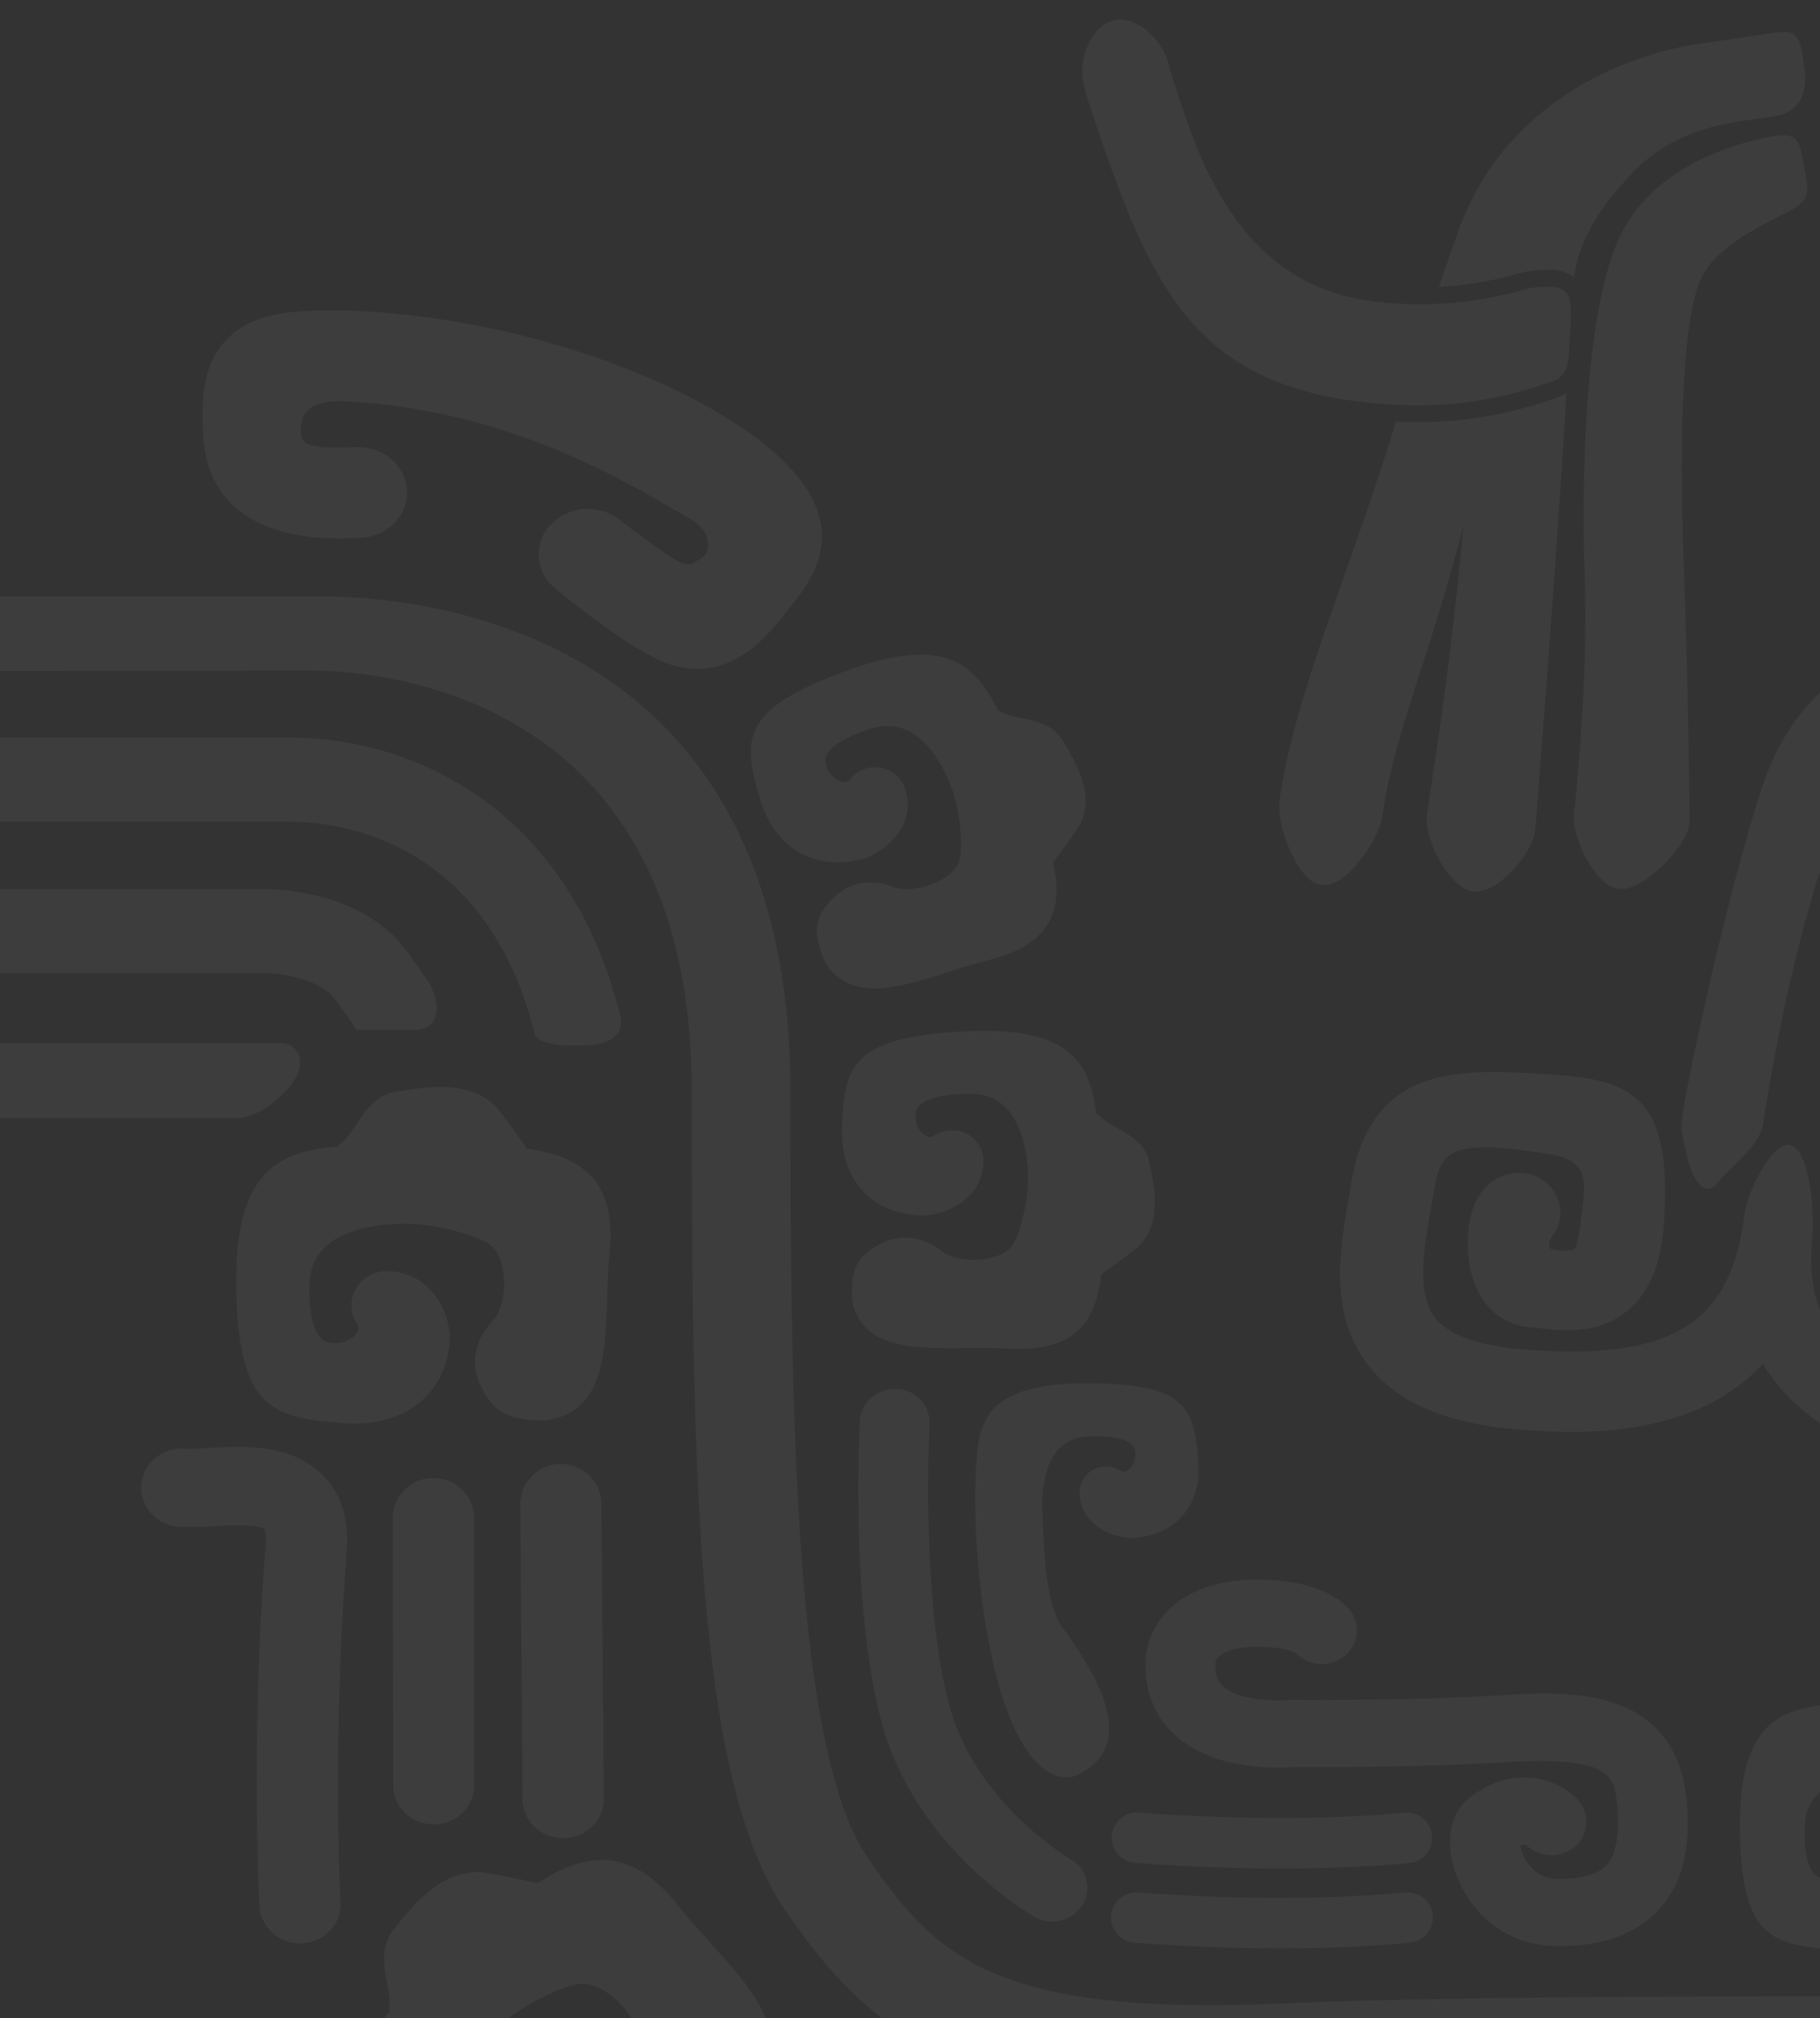 <svg id="Capa_1" data-name="Capa 1" xmlns="http://www.w3.org/2000/svg" xmlns:xlink="http://www.w3.org/1999/xlink" viewBox="0 0 649.5 720"><rect x="0" y="0" width="649.5" height="720" fill="#333333" stroke="none"/><defs><style>.cls-1{fill:none;}.cls-2{clip-path:url(#clip-path);}.cls-3{opacity:0.05;}.cls-4,.cls-5{fill:#fff;}.cls-4{opacity:0.2;}</style><clipPath id="clip-path"><rect class="cls-1" width="649.5" height="720"/></clipPath></defs><g class="cls-2"><g class="cls-3"><path class="cls-4" d="M-323.42,239.41H82.94a3.35,3.35,0,0,0,1.09-.12Z"/><path class="cls-5" d="M-365.92,317.18H96.38c3.35.08,33.34,1.14,48.6,21.91,4,5.35,8.41,11.92,8.41,11.92,4.54,8.83,2.69,16.41-5.51,16.41H127.33s-4.12-6-7.8-11c-5.24-7.17-19.31-9.13-23.42-9.26h-462c-4,0-7-2.15-7-14.62S-369.84,317.18-365.92,317.18Z"/><path class="cls-5" d="M-377.45,394.34c0,17.48,1.34,29.74,16.15,29.74s15.66-11,15.66-20.52c-.6-5.34,7.9-4.73,7.9-4.73H85s7.16.49,16.63-9.23,5.1-17.48-1.58-17.48H-365.43C-372.23,372.12-377.45,377-377.45,394.34Z"/><path class="cls-5" d="M384.69,295.35c-2.12,3.23-5.75,8.2-8.86,12.28,4.78,21.27-5,30.5-24.1,35.16-3,.75-6.86,1.94-11,3.26-17.57,5.53-34.8,11.61-44.55-.34a14,14,0,0,1-2.58-4.45c-3.44-9.28-2.55-13.63,2.15-19.22,6.58-7.81,15.05-8.69,23.27-5.56,6.66,2.46,20.26-1.89,23-8.61,1.91-4.48.67-17.62-1.91-25.33-3.22-9.46-12.3-27.7-28.91-22.66,0,0-17.68,4.86-16.63,12.06.89,5.94,7.07,8.35,8.63,6.33a11.13,11.13,0,0,1,5.77-4.11A11.44,11.44,0,0,1,323,281.22c3.65,11.18-3.92,20.41-12.92,24.42-1.19.49-12,4.55-22.95-.54-5.37-2.51-12.63-8.23-16.09-20.83l-.56-1.86c-5.76-20.07-4.36-30.21,32.83-43.56,34.92-12.49,45.13-1,52.71,14.49a10.17,10.17,0,0,1,1.88.85c1.4.83,4.43,1.47,6.88,2,5.37,1.14,11.93,2.64,14.94,8.74a9.12,9.12,0,0,0,.75,1.3C384.05,272.27,391.41,284.92,384.69,295.35Z"/><path class="cls-5" d="M333,405.36a11.47,11.47,0,0,1,6.85-2.14A11,11,0,0,1,351,414.06c-.05,11.66-10.13,18.26-20,19.48-1.29.1-12.84.82-21.71-7.3-4.35-4-9.35-11.54-8.76-24.55l.06-1.91c.88-20.8,5.37-30.09,45-31.92,37.24-1.66,43.32,12.28,45.63,29.25a8.51,8.51,0,0,1,1.53,1.35c1.13,1.19,3.81,2.69,6,3.93,4.71,2.67,10.56,6,11.48,12.7a7.94,7.94,0,0,0,.29,1.4c1.45,6.85,4.49,21-5.19,29-3.09,2.46-8.11,6.13-12.35,9.13-2.15,21.65-14.35,27.58-34.05,26.44-3.09-.15-7.17-.15-11.47-.13-18.54.13-36.86.93-42.34-13.37a13.43,13.43,0,0,1-1.07-4.94c-.33-9.88,1.88-13.79,8.11-17.72,8.76-5.49,17.14-3.86,24,1.5,5.48,4.32,19.78,4.11,24.56-1.45,3.28-3.75,6.18-16.61,6.15-24.68-.08-10-2.92-30-20.33-30.06,0,0-18.38-.54-19.67,6.57C325.77,402.73,331,406.84,333,405.36Z"/><path class="cls-5" d="M657.29,657.74c.3-6,5.64-10.43,11.77-10.25,12.14.6,18.49,10.66,19.29,20.18,0,1.27.21,12.44-8.62,20.54-4.33,4-12.39,8.48-25.88,7.29l-2-.2c-21.49-1.79-30.9-6.57-30.9-44.81,0-35.88,14.73-41,32.46-42.5a8.94,8.94,0,0,1,1.48-1.39c1.32-1,3-3.52,4.33-5.51,3-4.43,6.74-9.89,13.72-10.48.41,0,.89-.11,1.51-.18,7.12-1.09,22.06-3.37,29.8,6.39,2.49,3,6,8,8.92,12.26,22.38,3.13,27.94,15.13,25.79,34-.32,3-.54,6.89-.65,11-.8,17.8-.8,35.47-15.9,40.12a16.89,16.89,0,0,1-5.19.75c-10.23-.18-14.16-2.46-18-8.64-5.27-8.66-3.23-16.63,2.68-23,4.73-5.12,5.22-18.88-.37-23.72-3.68-3.28-16.88-6.73-25.31-7.06C666,632.18,645,634,644.12,650.75c0,0-1.42,17.64,5.92,19.22,6.12,1.27,10.61-3.49,9.19-5.56A10.31,10.31,0,0,1,657.29,657.74Z"/><path class="cls-5" d="M139,715.5c.29-1.89-.38-5.41-.89-8.25-1.15-6.18-2.49-13.89,3.15-19.87.27-.33.64-.8,1.07-1.37,5.3-6.52,16.42-20.23,31.44-17.85,4.67.72,12.09,2.33,18.16,3.7,22.19-14.82,37.21-8.74,51.29,9.39,2.23,2.87,5.4,6.41,8.78,10.14,14.43,16.17,29.4,31.58,20.13,47.47a18.18,18.18,0,0,1-3.84,4.81c-9.11,7.87-14.48,9-23,6.57-12-3.44-16.87-12-17.11-22.22-.22-8.12-11.45-20.51-20.37-20.31-6.07,0-20.53,7.35-28.1,13.66-9.35,7.79-26.06,25.74-12.63,41.06,0,0,13.7,16.52,21.39,12.1,6.42-3.65,6.34-11.33,3.3-12a13.44,13.44,0,0,1-7.33-4.32A12.65,12.65,0,0,1,186,740c11-9,25.15-5.22,33.85,2.46,1.13,1,10.78,10.68,9.94,24.71-.4,6.87-3.71,17.07-16.44,26.61l-1.91,1.4c-20.23,15.37-32.53,18.57-64.88-14.77-30.45-31.3-21.93-47.39-7.66-62.55A13.44,13.44,0,0,1,139,715.5Z"/><path class="cls-5" d="M119.62,507.44c-24.32-1.89-35-7.17-35.31-50.31-.21-40.44,16.34-46.41,36.38-48.14a12.22,12.22,0,0,1,1.59-1.63c1.45-1.06,3.35-4,4.91-6.24,3.28-5,7.47-11.2,15.37-11.87l1.67-.23c8.06-1.27,24.88-4,33.74,7,2.74,3.39,6.83,9.06,10.08,13.79,25.28,3.34,31.62,16.87,29.42,38.18-.38,3.29-.54,7.74-.67,12.42-.78,20.13-.62,40-17.63,45.35a18,18,0,0,1-5.83.93c-11.61-.13-16.07-2.66-20.37-9.6-6-9.75-3.73-18.75,2.91-25.94,5.26-5.83,5.69-21.37-.65-26.75-4.22-3.65-19.13-7.48-28.59-7.79-11.66-.36-35.19,1.79-36.11,20.7,0,0-1.5,19.91,6.83,21.62,6.88,1.42,11.9-4,10.26-6.36a11.48,11.48,0,0,1-2.2-7.48c.32-6.75,6.23-11.79,13.16-11.64,13.71.6,21,11.87,21.93,22.61.08,1.45.37,14-9.54,23.23-4.84,4.5-13.89,9.65-29.13,8.36Z"/><path class="cls-5" d="M279.91,219.19c-5,6.23-14.83,18.91-30,19.43a33.68,33.68,0,0,1-16.41-4c-14.16-7.11-33.34-23-35.49-24.84a15.35,15.35,0,0,1-1.24-22.86,18.41,18.41,0,0,1,24.66-1.22s1.83,1.55,9.25,6.86,14,10.73,17.14,8.12c1.34-1.06,2.47-1.17,3.54-2.51,2.53-3.18,1.62-9.37-5-13.06-20.21-11.49-62.44-38.55-121.93-41.86-9.35-.52-17.62.91-17,10.79.16,3.39.27,6.21,17.3,5.53,1.13,0,2-.07,2.85-.07,9.7-.11,17.55,7.06,17.68,16s-7.42,16.09-16.87,16.37a.93.93,0,0,1-.41,0l-1.85.11c-.27.05-.59,0-.86.05-44.17,1.47-52-22.15-52.71-36.35-.73-13.34-.51-26.12,9-35.25,10.43-10,25.9-9.83,43.74-9.6a2.85,2.85,0,0,0,.65,0c64.19,2.9,121.19,26.8,147,47.78,30.15,24.45,21,43.4,9.68,57.14C281.68,216.91,280.82,218,279.91,219.19Z"/><path class="cls-5" d="M406.51,646.61c56.69,4.3,94.09.08,94.44.08a9,9,0,1,1,2.23,17.88c-1,.1-17.95,2-46.27,2-14.51,0-32-.52-51.85-2a9,9,0,1,1,1.45-18Z"/><path class="cls-5" d="M406.51,675.12c56.69,4.29,94.09.08,94.44,0A9.26,9.26,0,0,1,511.32,683a9.06,9.06,0,0,1-8.14,10c-1,.13-17.95,2.07-46.27,2.07-14.51,0-32-.52-51.85-2a9.11,9.11,0,0,1-8.57-9.67A9.23,9.23,0,0,1,406.51,675.12Z"/><path class="cls-5" d="M375.53,685.49a12.59,12.59,0,0,1-6.26-1.63c-1.77-1-42.56-24.57-54.65-69.43-11.23-41.85-7.9-104.89-7.77-107.58.35-6.63,6.27-11.67,13.12-11.34a12.08,12.08,0,0,1,11.76,12.63c0,.59-3.25,62.06,7.07,100.26,9.35,34.85,42.45,54.35,43.1,54.77a11.71,11.71,0,0,1,4.46,16.37A12.73,12.73,0,0,1,375.53,685.49Z"/><path class="cls-5" d="M380.1,581.79c12.27,17.38,25.68,40.48,5,51.11-7,4.06-24.13.29-33.13-51.89-6.23-37.51-3.25-62.57-3.25-62.57,1.24-14.54,7.42-24.94,39.09-24.94,33.8,0,38,7.68,39.6,25.32l.17,1.69c1.07,11-2.93,17.58-6.45,21.13-7.15,7.22-17,7.06-18.14,7-8.41-.68-17.25-5.85-17.76-15.76a9.43,9.43,0,0,1,9-9.7,9.94,9.94,0,0,1,5.89,1.63c1.82,1.19,6-2.54,4.89-7.5-1.37-6-17-4.87-17-4.87-14.78.73-16.37,17.88-16,26.34C372.36,545.7,372.28,573.53,380.1,581.79Z"/><path class="cls-5" d="M538.1,628.63c-32.45,2-70.82,1.82-76.51,1.74-5.11.44-27.46,1.44-41.65-10.82-7.31-6.36-11.18-15.18-11.18-25.5,0-15.19,12.34-30.53,39.93-30.53,22.87,0,31.11,8.41,33.1,11a11.75,11.75,0,0,1-2.69,16.81,12.8,12.8,0,0,1-16.46-1.47c-.79-.44-4.55-2.38-13.95-2.38-2.5,0-15,.33-15,6.57,0,4.5,1.56,6.44,2.9,7.6,5.86,5.18,19.07,5.18,23.16,4.79.48-.05,1-.08,1.45-.08s41.86.47,75.34-1.65c21.68-1.32,62.09-3.83,65.5,38.75,1.34,17-2.12,29.59-10.64,38.41-7.93,8.23-19.75,12.39-35.28,12.39-19.82,0-31.78-13.06-36.35-25.27-4.24-11.41-2.52-21.94,4.46-27.47,15.85-12.55,31.68-6.86,38.45.07a11.68,11.68,0,0,1-.43,16.95,12.83,12.83,0,0,1-17.65-.44,3,3,0,0,0-2.05.33,16.17,16.17,0,0,0,3.79,7.58,12.49,12.49,0,0,0,9.78,4.25c8.3,0,14-1.61,17-4.66,4.35-4.5,4.62-13.5,4.11-20.36C576.26,633.88,575.64,626.38,538.1,628.63Z"/><path class="cls-5" d="M-368.66,263.12H103.28c45.19,0,99.92,26.05,118,99,1.36,5.13-.89,10.82-13.63,10.82-15.74.7-16.76-3.88-16.76-3.88-17.41-70.47-71.39-75.93-87.59-75.93H-353.67C-363,293.17-381.13,263.12-368.66,263.12Z"/><path class="cls-5" d="M638.91,75.1C632,78.83,614.63,86.31,608,97.58c-7.87,13.25-8.92,59.61-7,107.82,1.47,38.26,2,84.77,1.93,87.72-.19,8.28-15.85,24.27-24.42,24a1.31,1.31,0,0,1-.35,0c-8.49-.36-16.74-17.44-16.52-25.61,0-.72,5.34-48.17,3.89-85.49-.32-9.68-3.22-95.48,14.72-125.75,15.24-25.56,49.17-31.15,53.42-31.82,8.46-1.34,8.81,3.16,10.26,11.33S646.44,71.1,638.91,75.1Z"/><path class="cls-5" d="M400.44,6.94a11.48,11.48,0,0,0-3.07.31,10.7,10.7,0,0,1,3-.31Z"/><path class="cls-5" d="M472.66,315.73a12.13,12.13,0,0,1-1.32-.08c-8.54-1.11-15.88-21.73-14.75-29.9,5.13-37.43,24.8-80.55,41.59-135.4.54,0,1,.11,1.56.11A144.26,144.26,0,0,0,553,142.72l.32-.1a22.37,22.37,0,0,0,5.69-2.35c-3.89,65.52-11,154.12-11.15,155.67-.59,8.2-13,22.51-21.38,22.12h-.33c-8.62-.52-17.6-18.21-17-26.44.3-4.91,7.77-45.55,13.11-104.09-12.09,47.34-24.93,74.42-29,103.91C492.19,299.23,480.69,316.09,472.66,315.73Z"/><path class="cls-5" d="M633.81,41.4C620,43.7,597,44,579.59,65,563.41,82.09,562,97.32,562,97.32c-.06.44-.14,1-.19,1.58a14.53,14.53,0,0,0-8.36-2.63,45,45,0,0,0-10,.9l-.7.15-.33.11a127.27,127.27,0,0,1-28.9,4.91c2.6-7.71,5-14.64,7.09-20.46,18-49.12,65.31-63.14,84.17-66,3.71-.59,29.32-4.26,29.64-4.34,8.46-1.32,8.17,4.55,9.51,12.75S642.33,40,633.81,41.4Z"/><path class="cls-5" d="M553.23,102.27a2.42,2.42,0,0,0,.24,0c-.1,0-.32,0-.5,0Z"/><path class="cls-5" d="M548.91,102.42a3.82,3.82,0,0,0,.75-.08c1.24-.07,2.36-.1,3.31-.07.18,0,.4,0,.5,0a13.9,13.9,0,0,1,2.32.26c.05,0,.13,0,.16.07a8.36,8.36,0,0,1,1.82.78,1.08,1.08,0,0,1,.27.23,5.41,5.41,0,0,1,1.24,1.19c0,.05.05.08.05.13a5,5,0,0,1,.7,1.55,1.73,1.73,0,0,1,.11.37,7.72,7.72,0,0,1,.37,2,2.48,2.48,0,0,1,0,.47,19.23,19.23,0,0,1,.08,2.2V112c0,.88,0,1.86-.08,2.9,0,.31,0,.65,0,1,0,.93-.1,1.86-.16,2.89-.16,2.62-.32,5.33-.53,8.26-.62,6.08-2.26,8.28-8.39,9.83a136.92,136.92,0,0,1-51.42,7.6l-.06,0c-67.73-3-85.89-34.69-105.42-90.13-8.34-23.93-7.64-23.9-7.8-24.52-2.15-8,2.37-20.52,10.64-22.56a11.54,11.54,0,0,1,3.09-.31,7,7,0,0,1,.84.16,12,12,0,0,1,2.12.41c.35.13.7.31,1.1.44a18,18,0,0,1,1.77.83c.38.2.7.44,1.13.67s1.05.75,1.59,1.17c.34.28.67.59,1,.87.51.44,1,1,1.45,1.43.27.28.59.64.86,1a21,21,0,0,1,1.29,1.66c.21.33.49.69.73,1,.4.62.72,1.27,1.07,1.91.13.31.35.6.48.94A29.46,29.46,0,0,1,417,22.31c0,.13-.83-.36,7.15,22.37,20.17,57.46,53.87,62.76,77.48,63.8,3.39.12,6.69.12,9.86,0a130.29,130.29,0,0,0,33.08-5.41C546.17,102.76,547.62,102.58,548.91,102.42Z"/><path class="cls-5" d="M855.47,232.85c-.38,0-12.31-.83-14.78-1-9.4-.65-38-1.82-48.74-2.13-28.26-1.55-43.53-2.27-64.48-2.27-4.84,0-10.18-.29-15.88-.57-29.8-1.55-68,8.38-83,54.68C614.52,325.15,601.24,391.11,601,394.42l-1.05,7.14s3.57,30.16,12.92,20.67c5.16-6.91,15.58-13.58,16.34-21.6l.61-3.54c.09-.81,10.24-67.7,27.41-106.87,10.21-23.28,16.39-32.59,52.8-34.48a7.11,7.11,0,0,1,1,0c-2.4,2.56-4.6,5.07-6.77,7.35C684.88,284.48,676.85,292.84,662,333c-15.48,41.91-11.07,72.3-10,75,0,0,5.86,29.82,14,19.84,4.46-7.07,10.34-14,10.72-22.12s10-44.37,11.95-56.65c6-39.4,17.14-59.63,42.59-75,16.79-10.12,63.22-14.82,97.18-13.81,14.53.85,24.82,1.5,25.09,1.5,8.28.46,21.23-4.35,21.71-12.27S863.71,233.37,855.47,232.85ZM842,245.08a2,2,0,0,1-1.13.47l-.08,0h0a1.9,1.9,0,0,1-1-.47.8.8,0,0,1-.16-.16,5.3,5.3,0,0,1-.94-1.21,2.27,2.27,0,0,1-.19-.34,13.81,13.81,0,0,1-1.15-1.94c-.41-.75-.86-1.52-1.37-2.38a2.61,2.61,0,0,0-.27-.33c-.49-.86-1.08-1.76-1.75-2.72-.13-.15-.24-.28-.4-.44a18.42,18.42,0,0,0-2.42-2.9,2,2,0,0,0-.4-.49,2,2,0,0,1,.4.49,18.42,18.42,0,0,1,2.42,2.9c.16.16.27.29.4.44.67,1,1.26,1.86,1.75,2.72a2.61,2.61,0,0,1,.27.33c.51.86,1,1.63,1.37,2.38a13.81,13.81,0,0,0,1.15,1.94,2.27,2.27,0,0,0,.19.34,5.3,5.3,0,0,0,.94,1.21.8.8,0,0,0,.16.16,1.9,1.9,0,0,0,1,.47.86.86,0,0,0,.13,0A2,2,0,0,0,842,245.08Z"/><path class="cls-5" d="M543.8,510.1c-4.27-.3-8.38-.74-12.25-1.31-19.67-3.08-33.64-9.91-42.58-20.88-15.19-18.62-10.89-42.53-7.12-63.61l.48-3c7.47-42.35,39.47-40.15,73.32-37.82,29,2,41.27,10.24,38.07,53.83-1.07,14.25-5.43,24.24-13.27,30.55-10.27,8.23-22.46,6.91-30.47,6-1.24-.15-2.39-.26-3.55-.34-14.29-.93-23.4-13.86-22.57-32,1-22.22,15.48-23.15,18.36-23.1,8.19.08,14.75,6.57,14.64,14.43a13.94,13.94,0,0,1-3.39,8.8c-.77,1.45-1,3.42.06,3.85a15,15,0,0,0,8.16.26c1.51-.85,2.48-10.55,2.48-10.55,1.18-11.07,4.48-20.88-10.64-23.36-38.59-6.37-39.44-.44-42,14.2l-.53,3c-2.83,16-5.78,32.52,1.28,41.24,5.14,6.33,16.48,10.14,33.62,11.3,50.78,3.49,71.71-9.29,76.62-48.19,1-7.79,9.35-25.46,15.8-25,5.75.39,8.06,14.69,8.33,21.86.21,1.29.3,8,.21,9.34-3.92,39.08,15.86,52.92,66.48,57.58,17.14,1.6,29-.39,35.11-5.77,8.52-7.45,8.46-24.27,8.41-40.49l-.05-3.05c0-14.79.16-20.74-39-20.69-15.28,0-13.78,10.22-14.45,21.34,0,0-.73,9.73.56,10.79a15.39,15.39,0,0,0,8.17,1.11c1.1-.31,1.24-2.28.65-3.86a13.69,13.69,0,0,1-1.72-9.21c1.18-7.78,8.81-13.14,16.84-11.9,2.88.39,17,3.65,14.16,25.69-2.36,18-13.51,29.31-27.75,28-1.16-.13-2.4-.18-3.57-.24-8.09-.41-20.27-1.06-29.05-10.84-6.64-7.42-9.19-18-7.76-32.23,4.29-43.51,17.89-49.61,46.8-47,33.8,3.07,65.72,6,65.74,49v3c.08,21.34.19,45.6-18,61.54-10.7,9.41-25.66,13.92-45.57,13.76-3.9,0-8.06-.28-12.31-.62-17.73-1.63-61.63-5.72-81.43-39C603.61,514.17,561.19,511.29,543.8,510.1Z"/><path class="cls-5" d="M66.23,516.8a63.91,63.91,0,0,0,8-.23c12.41-.75,29.34-1.7,40.73,9.47,6.83,6.67,9.78,16,8.76,27.65a1107.37,1107.37,0,0,0-2.36,123.22c1.39,7.65-3.93,14.82-11.83,16.16a14.5,14.5,0,0,1-16.76-11.38c-.38-2.15-3.28-63.48,2-130.22.41-4.5-.51-5.9-.51-5.9-2-2.07-14.24-1.34-18.27-1.11a86.82,86.82,0,0,1-12.41.18,14.26,14.26,0,0,1-13.22-14.3,5.16,5.16,0,0,1,.11-.88C51.16,521.77,58.22,516.11,66.23,516.8Z"/><path class="cls-5" d="M169.13,540.73l.14,95.56a14.2,14.2,0,0,1-13.92,14.54c-8,.26-14.73-5.72-15-13.43l-.16-95.55v-1a14.3,14.3,0,0,1,14-13.51C162.09,527,168.84,533,169.13,540.73Z"/><path class="cls-5" d="M214.62,535.9l.86,105.28c.4,7.76-5.91,14.23-13.89,14.54a14.32,14.32,0,0,1-15.13-13.38l-.8-105.25a6,6,0,0,1,0-1,14.52,14.52,0,0,1,29-.15Z"/><path class="cls-5" d="M-377.46,226.38c0,11.17,2.67,13,6.32,13h47.71l434.89-.12a127.26,127.26,0,0,1,14.69.85c37.89,4,120.69,26.71,120.69,148.86,0,142.78,2.31,247.2,33.39,292.49,30.72,44.93,62.66,67.75,151.9,67.75,8.37,0,17.6-.24,27.19-.61,38.49-1.69,101.87-2.54,188.2-2.54,105,0,220.74,1.21,289.83,1.94,31.56.36,54.39.6,63.62.6,32.42,0,63.13-1.69,82.56-22.21,13.11-13.85,18.34-33.27,15.79-59.5-4.5-48.32-22.71-230.21-32.06-298.93-1.58-11.9-2.55-11.41-3-15.05l-16.39.24c1.57,25.37,9.71,157.36,16.51,317,.48,12.75.48,25.74-6.8,33.39-9.71,10.2-32.3,11.17-56.58,11.17-7.89,0-25.5-.24-50-.49l-17.48-.12c-73.09-.85-183.7-1.94-286.18-1.94-86.94,0-150.68.85-189.41,2.55-9.23.36-17.85.61-25.86.61-80.63,0-99.93-19.92-122.39-52.58C284.12,625.6,282.06,512.07,282.06,389c0-163.55-129.19-176.3-168.9-176.3H-372.48C-375.27,213.39-377.46,216.66-377.46,226.38Z"/></g></g></svg>